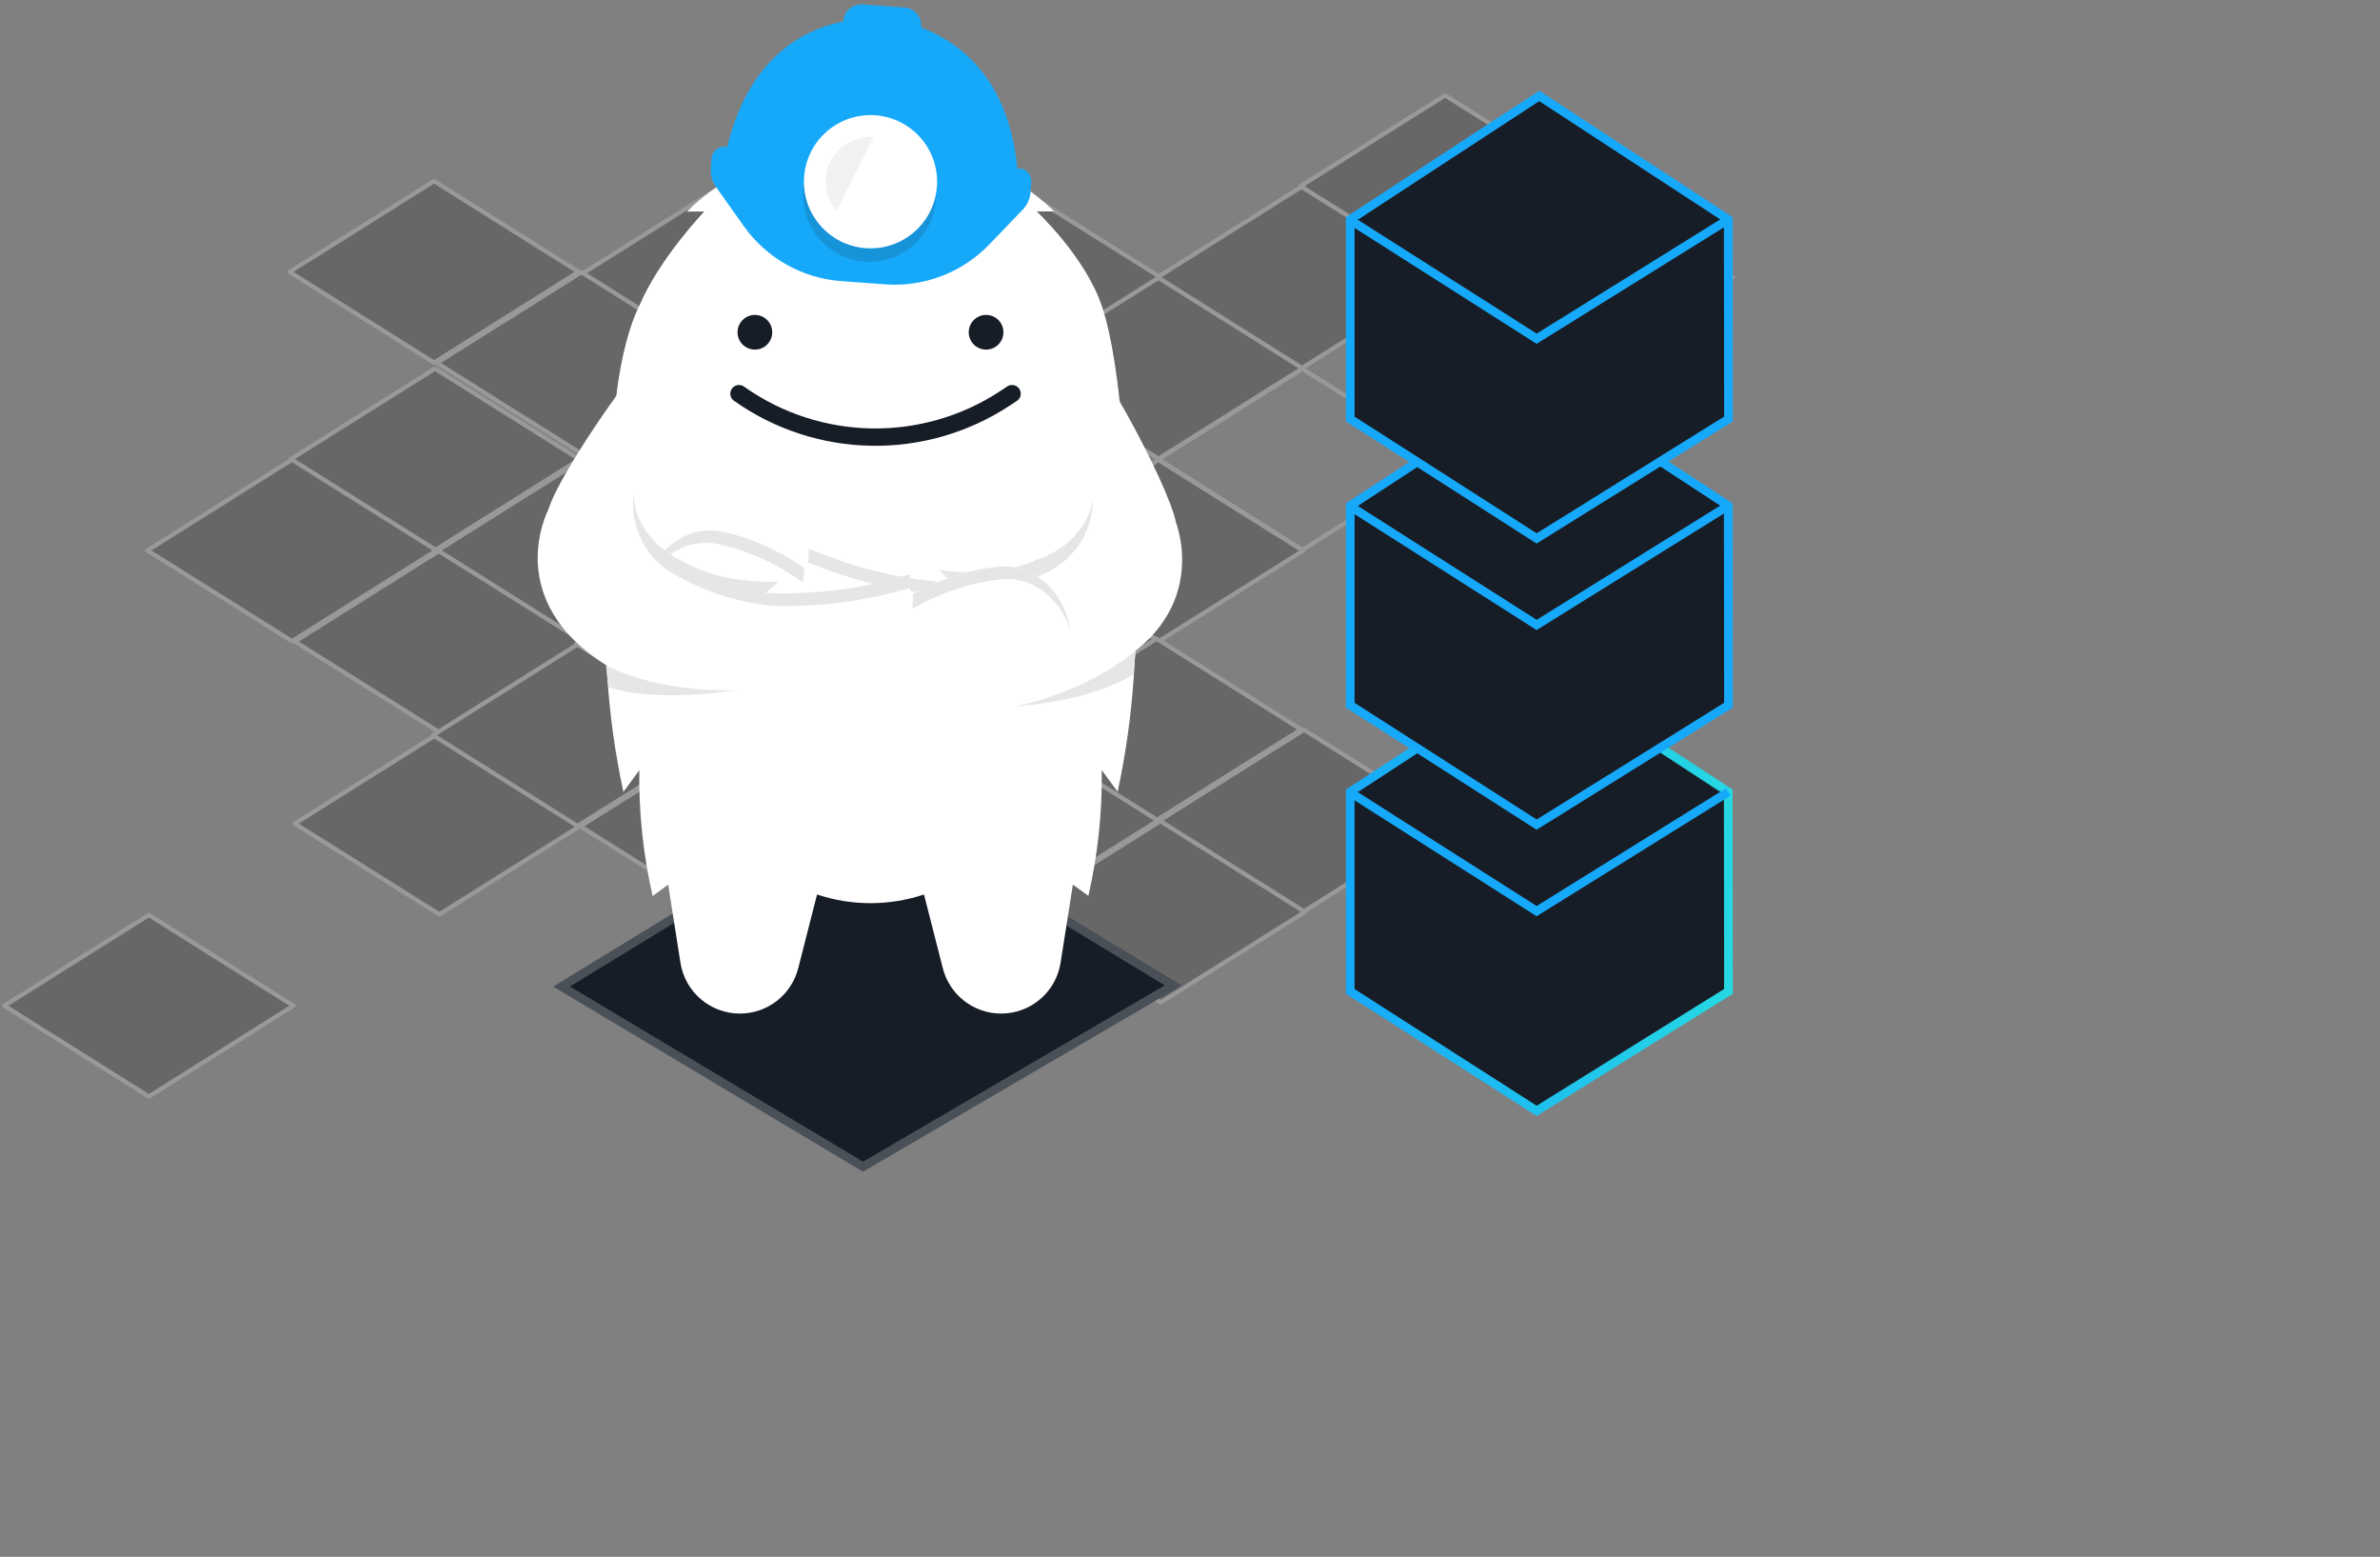 <?xml version="1.0" encoding="utf-8"?>
<svg width="549px" height="359px" viewBox="476 304 549 359" xmlns="http://www.w3.org/2000/svg">
  <rect x="476" y="304" width="549" height="359" fill="#808080" stroke="none"/>
  <desc>Created with Sketch.</desc>
  <defs>
    <linearGradient x1="-0.011" y1="0.5" x2="1.011" y2="0.5" id="linearGradient-1">
      <stop stop-color="#17A9F9" offset="0"/>
      <stop stop-color="#26D8E2" offset="1"/>
    </linearGradient>
    <linearGradient x1="186.73" y1="195.53" x2="275.19" y2="195.53" id="linearGradient-2">
      <stop stop-color="#17A9F9" offset="0"/>
      <stop stop-color="#26D8E2" offset="1"/>
    </linearGradient>
    <linearGradient x1="229.46" y1="231.78" x2="231.46" y2="231.78" id="linearGradient-3">
      <stop stop-color="#17A9F9" offset="0"/>
      <stop stop-color="#26D8E2" offset="1"/>
    </linearGradient>
    <linearGradient x1="186.46" y1="138.13" x2="275.71" y2="138.13" id="linearGradient-4">
      <stop stop-color="#17A9F9" offset="0"/>
      <stop stop-color="#26D8E2" offset="1"/>
    </linearGradient>
    <linearGradient x1="186.73" y1="129.53" x2="275.19" y2="129.53" id="linearGradient-5">
      <stop stop-color="#17A9F9" offset="0"/>
      <stop stop-color="#26D8E2" offset="1"/>
    </linearGradient>
    <linearGradient x1="229.46" y1="165.78" x2="231.46" y2="165.78" id="linearGradient-6">
      <stop stop-color="#17A9F9" offset="0"/>
      <stop stop-color="#26D8E2" offset="1"/>
    </linearGradient>
    <linearGradient x1="186.46" y1="72.13" x2="275.71" y2="72.13" id="linearGradient-7">
      <stop stop-color="#17A9F9" offset="0"/>
      <stop stop-color="#26D8E2" offset="1"/>
    </linearGradient>
    <linearGradient x1="186.73" y1="63.53" x2="275.19" y2="63.53" id="linearGradient-8">
      <stop stop-color="#17A9F9" offset="0"/>
      <stop stop-color="#26D8E2" offset="1"/>
    </linearGradient>
    <linearGradient x1="229.46" y1="99.78" x2="231.46" y2="99.78" id="linearGradient-9">
      <stop stop-color="#17A9F9" offset="0"/>
      <stop stop-color="#26D8E2" offset="1"/>
    </linearGradient>
    <linearGradient x1="64.54" y1="-39.06" x2="64.54" y2="-70.06" id="linearGradient-13">
      <stop stop-color="#17A9F9" offset="0"/>
      <stop stop-color="#26D8E2" offset="1"/>
    </linearGradient>
    <linearGradient x1="64.54" y1="-6.06" x2="64.54" y2="-35.06" id="linearGradient-14">
      <stop stop-color="#17A9F9" offset="0"/>
      <stop stop-color="#26D8E2" offset="1"/>
    </linearGradient>
  </defs>
  <g id="Grid" opacity="0.197" stroke="none" stroke-width="1" fill="none" fill-rule="evenodd" transform="translate(477, 326)" stroke-linecap="round" stroke-linejoin="round">
    <polygon id="Stroke-5" stroke="#FEFEFE" fill="#000000" points="200 41.929 233.337 21 266.671 41.929 233.337 62.855"/>
    <polygon id="Stroke-5-Copy-3" stroke="#FEFEFE" fill="#000000" points="166 20.929 199.337 0 232.671 20.929 199.337 41.855"/>
    <g id="Group" transform="translate(233, 42)" stroke="#FEFEFE">
      <polygon id="Stroke-5-Copy" fill="#000000" points="0 20.929 33.337 0 66.671 20.929 33.337 41.855"/>
      <polygon id="Stroke-5-Copy-7" fill="#000000" points="0 62.929 33.337 42 66.671 62.929 33.337 83.855"/>
      <polygon id="Stroke-5-Copy-5" points="33 41.929 66.337 21 99.671 41.929 66.337 62.855"/>
    </g>
    <g id="Group-Copy-4" transform="translate(133.671, 105)" stroke="#FEFEFE" fill="#000000">
      <polygon id="Stroke-5-Copy-6" points="0 20.929 33.337 -3.55271368e-15 66.671 20.929 33.337 41.855"/>
      <polygon id="Stroke-5-Copy-5" points="66 20.929 99.337 -3.55271368e-15 132.671 20.929 99.337 41.855"/>
    </g>
    <g id="Group-Copy-11" transform="translate(67, 126)" stroke="#FEFEFE">
      <polygon id="Stroke-5-Copy" points="33 20.929 66.337 0 99.671 20.929 66.337 41.855"/>
      <polygon id="Stroke-5-Copy-6" fill="#000000" points="0 41.929 33.337 21 66.671 41.929 33.337 62.855"/>
    </g>
    <g id="Group-Copy-16" transform="translate(33, 63)" stroke="#FEFEFE" fill="#000000">
      <polygon id="Stroke-5-Copy" points="33 20.929 66.337 0 99.671 20.929 66.337 41.855"/>
      <polygon id="Stroke-5-Copy-6" points="0 41.929 33.337 21 66.671 41.929 33.337 62.855"/>
      <polygon id="Stroke-5-Copy-7" points="34 62.929 67.337 42 100.671 62.929 67.337 83.855"/>
      <polygon id="Stroke-5-Copy-5" points="67 41.929 100.337 21 133.671 41.929 100.337 62.855"/>
    </g>
    <g id="Group-Copy-22" transform="translate(0, 189)" stroke="#FEFEFE" fill="#000000">
      <polygon id="Stroke-5-Copy-6" points="0 20.929 33.337 -3.55271368e-15 66.671 20.929 33.337 41.855"/>
    </g>
    <g id="Group-Copy-13" transform="translate(132, 21)" stroke="#FEFEFE" fill="#000000">
      <polygon id="Stroke-5-Copy" points="0 20.929 33.337 0 66.671 20.929 33.337 41.855"/>
    </g>
    <polygon id="Stroke-5-Copy-2" stroke="#FEFEFE" fill="#000000" points="266 41.929 299.337 21 332.671 41.929 299.337 62.855"/>
    <polygon id="Stroke-5-Copy-4" stroke="#FEFEFE" fill="#000000" points="299 20.929 332.337 0 365.671 20.929 332.337 41.855"/>
    <polygon id="Stroke-5-Copy-8" stroke="#FEFEFE" fill="#000000" points="332 41.929 365.337 21 398.671 41.929 365.337 62.855"/>
    <g id="g-1" transform="matrix(1, 0, 0, 1, 98.878, 105.615)" stroke="#FEFEFE" fill="#000000">
      <polygon id="polygon-1" points="33 20.929 66.337 0 99.671 20.929 66.337 41.855"/>
      <polygon id="polygon-2" points="0 41.929 33.337 21 66.671 41.929 33.337 62.855"/>
      <polygon id="polygon-3" points="34 62.929 67.337 42 100.671 62.929 67.337 83.855"/>
      <polygon id="polygon-4" points="67 41.929 100.337 21 133.671 41.929 100.337 62.855"/>
    </g>
    <g id="g-2" transform="matrix(1, 0, 0, 1, 199.449, 125.286)" stroke="#FEFEFE" fill="#000000">
      <polygon id="polygon-5" points="33 20.929 66.337 0 99.671 20.929 66.337 41.855"/>
      <polygon id="polygon-6" points="0 41.929 33.337 21 66.671 41.929 33.337 62.855"/>
      <polygon id="polygon-7" points="34 62.929 67.337 42 100.671 62.929 67.337 83.855"/>
      <polygon id="polygon-8" points="67 41.929 100.337 21 133.671 41.929 100.337 62.855"/>
    </g>
    <g id="g-3" transform="matrix(1, 0, 0, 1, 44.782, 35.766)" stroke="#FEFEFE" fill="#000000">
      <polygon id="polygon-9" points="21 4.929 54.337 -16 87.671 4.929 54.337 25.855"/>
      <polygon id="polygon-12" points="55 25.929 88.337 5 121.671 25.929 88.337 46.855"/>
    </g>
  </g>
  <g id="Gruntwork_Illustrations-04" stroke="none" stroke-width="1" fill="none" fill-rule="evenodd" transform="translate(600, 304)">
    <polygon id="Shape" stroke="#495058" stroke-width="2" fill="#171D26" fill-rule="nonzero" points="146.63 227.23 75.08 269.04 5.54 227.5 76.05 184.42"/>
    <path d="M17.8,115.62 C17.8,115.62 11.8,145.62 19.8,182.62 L23.47,177.62 C23.331,187.375 24.365,197.112 26.55,206.62 L30.13,204 L32.96,222 C34.019,228.756 39.842,233.734 46.68,233.73 L46.68,233.73 C53.028,233.729 58.566,229.422 60.13,223.27 L64.47,206.27 C72.477,208.939 81.133,208.939 89.14,206.27 L93.48,223.27 C95.044,229.422 100.582,233.729 106.93,233.73 L106.93,233.73 C113.768,233.734 119.591,228.756 120.65,222 L123.48,204 L127.06,206.58 C129.245,197.072 130.279,187.335 130.14,177.58 L133.81,182.58 C141.81,145.58 135.81,115.58 135.81,115.58 C135.81,115.58 135.14,85.25 130.14,70.5 C126.3,59.18 115.14,48.75 115.14,48.75 L119.14,48.75 C110.65,40.3 99.26,36 90.43,33.9 C81.469,31.733 72.121,31.733 63.16,33.9 C54.33,36 42.95,40.3 34.46,48.78 L38.46,48.78 C38.46,48.78 28.13,59.53 23.46,70.53 C23.46,70.53 15.64,84.78 17.8,115.62 Z" id="Shape" fill="#FFFFFF" fill-rule="nonzero"/>
    <circle id="Oval" fill="#171D26" fill-rule="nonzero" cx="50.13" cy="76.62" r="4"/>
    <circle id="Oval" fill="#171D26" fill-rule="nonzero" cx="103.46" cy="76.62" r="4"/>
    <path d="M46.46,90.78 L46.46,90.78 C64.751,103.746 89.122,104.166 107.85,91.84 L109.46,90.78" id="Shape" stroke="#171D26" stroke-width="4" stroke-linecap="round"/>
    <path d="M113.41,161.18 C122.3,158.93 126.33,156.52 126.33,156.52 C156.66,144.46 147.33,120.72 147.33,120.72 C147.18,120.02 146.98,119.29 146.75,118.53 C144.92,112.65 139.28,101.14 133.75,91.67 C132.093,102.418 129.069,112.91 124.75,122.89 C122.049,125.842 118.632,128.046 114.83,129.29 C105.05,133.71 92.59,131.43 92.59,131.43 L95.38,134.43 C84.091,133.711 73.011,131.045 62.63,126.55 L62.26,131.55 C62.26,131.55 53.17,124.55 42.01,122.55 C30.85,120.55 19.88,133.89 25.64,147 C31.4,160.11 55.83,155.71 55.83,155.71 L52.83,158.82 C63.15,159.96 85.23,161.82 85.23,161.82 L82.23,164.93 C92.757,164.849 103.241,163.574 113.48,161.13" id="Shape" fill="#FFFFFF" fill-rule="nonzero"/>
    <path d="M94.4,137.22 C83.389,136.489 72.576,133.937 62.4,129.67 L62.63,126.5 C73.011,130.995 84.091,133.661 95.38,134.38 L92.59,131.38 C92.59,131.38 105.05,133.66 114.83,129.24 C125.66,125.57 128.18,117.24 128.06,114.37 L128.06,114.49 C128.362,121.946 124.171,128.859 117.42,132.04 C110.185,135.334 102.348,137.097 94.4,137.22 Z" id="Shape" fill="#E6E6E6" fill-rule="nonzero"/>
    <path d="M61.28,134.36 C61.28,134.36 52.19,127.36 41.03,125.36 C34.23,124.14 27.51,128.63 24.59,135.28 C26.65,127.12 34.28,121.14 42,122.52 C51.3,124.18 59.16,129.33 61.52,131 L61.28,134.36 Z" id="Shape" fill="#E6E6E6" fill-rule="nonzero"/>
    <path d="M31.79,161.45 C23.19,158.26 19.45,155.45 19.45,155.45 C-9.42,140.22 2.45,117.6 2.45,117.6 C2.67,116.92 2.95,116.21 3.26,115.48 C5.66,109.81 12.5,99 19,90.15 C19.495,101.012 21.377,111.766 24.6,122.15 C26.969,125.376 30.131,127.935 33.78,129.58 C43.03,135.02 55.67,134.09 55.67,134.09 L52.58,136.73 C63.886,137.225 75.193,135.76 86,132.4 L85.83,137.4 C85.83,137.4 95.62,131.4 106.93,130.61 C118.24,129.82 127.72,144.28 120.58,156.72 C113.44,169.16 89.63,162.15 89.63,162.15 L92.32,165.57 C81.94,165.57 59.78,165.12 59.78,165.12 L62.47,168.54 C52.01,167.334 41.721,164.946 31.8,161.42" id="Shape" fill="#FFFFFF" fill-rule="nonzero"/>
    <path d="M53.25,139.65 C64.277,140.103 75.304,138.724 85.88,135.57 L86,132.4 C75.199,135.757 63.9,137.222 52.6,136.73 L55.69,134.09 C55.69,134.09 43,135 33.79,129.58 C23.41,124.78 21.79,116.2 22.23,113.38 L22.23,113.5 C21.131,120.882 24.558,128.205 30.93,132.09 C37.771,136.119 45.369,138.692 53.25,139.65 Z" id="Shape" fill="#E6E6E6" fill-rule="nonzero"/>
    <path d="M86.49,140.36 C86.49,140.36 96.28,134.36 107.59,133.57 C114.48,133.09 120.68,138.27 122.87,145.2 C121.7,136.86 114.75,130.1 106.92,130.65 C97.49,131.31 89.13,135.59 86.6,136.99 L86.49,140.36 Z" id="Shape" fill="#E6E6E6" fill-rule="nonzero"/>
    <path d="M15.79,153.45 C15.79,153.45 27.01,159.74 45.88,159.14 C45.88,159.14 27.77,162.2 16.35,158.47 L15.79,153.45 Z" id="Shape" fill="#E6E6E6" fill-rule="nonzero"/>
    <path d="M138,149.92 C138,149.92 128.68,158.79 110.26,162.92 C110.26,162.92 127.33,161.92 137.47,155.46 L138,149.92 Z" id="Shape" fill="#E6E6E6" fill-rule="nonzero"/>
    <polygon id="Shape" stroke="url(#linearGradient-1)" stroke-width="2" fill="#171D26" fill-rule="nonzero" points="274.71 228.62 230.46 256.16 187.46 228.62 187.46 182.62 231.06 154.12 274.66 182.62"/>
    <polyline id="Shape" stroke="url(#linearGradient-2)" stroke-width="2" fill="#171D26" fill-rule="nonzero" points="274.66 182.62 230.46 210.11 187.27 182.62"/>
    <path d="M230.46,210.28 L230.46,255.28" id="Shape" stroke="url(#linearGradient-3)" stroke-width="2" fill="#171D26" fill-rule="nonzero"/>
    <polygon id="Shape" stroke="url(#linearGradient-4)" stroke-width="2" fill="#171D26" fill-rule="nonzero" points="274.71 162.62 230.46 190.16 187.46 162.62 187.46 116.62 231.06 88.12 274.66 116.62"/>
    <polyline id="Shape" stroke="url(#linearGradient-5)" stroke-width="2" fill="#171D26" fill-rule="nonzero" points="274.66 116.62 230.46 144.11 187.27 116.62"/>
    <path d="M230.46,144.28 L230.46,189.28" id="Shape" stroke="url(#linearGradient-6)" stroke-width="2" fill="#171D26" fill-rule="nonzero"/>
    <polygon id="Shape" stroke="url(#linearGradient-7)" stroke-width="2" fill="#171D26" fill-rule="nonzero" points="274.71 96.62 230.46 124.16 187.46 96.62 187.46 50.62 231.06 22.12 274.66 50.62"/>
    <polyline id="Shape" stroke="url(#linearGradient-8)" stroke-width="2" fill="#171D26" fill-rule="nonzero" points="274.66 50.62 230.46 78.11 187.27 50.62"/>
    <path d="M230.46,78.28 L230.46,123.28" id="Shape" stroke="url(#linearGradient-9)" stroke-width="2" fill="#171D26" fill-rule="nonzero"/>
    <path d="M110.81,40.46 C108.81,11.28 88.63,5.59 81.68,4.57 L81.68,4.57 C81.68,4.57 80.68,4.45 79.68,4.38 C78.68,4.31 77.68,4.28 77.68,4.28 L77.68,4.28 C69.68,4.19 49.6,6.9 43.36,35.47 C43.36,35.47 50.53,49.47 75.53,51.65 L75.53,51.65 C76.53,51.72 75.86,51.65 76.03,51.65 L76.53,51.65 L76.53,51.65 C104.46,53.45 110.81,40.46 110.81,40.46 Z" id="Shape" fill="#17A9F9" fill-rule="nonzero"/>
    <path d="M53.91,21.85 C53.91,21.85 58.83,29 52.4,42.22" id="Shape"/>
    <path d="M73.818,1.33 L83.538,1.33 C85.825,1.33 87.678,3.184 87.678,5.47 L87.678,32.33 L69.678,32.33 L69.678,5.47 C69.678,4.372 70.114,3.319 70.891,2.543 C71.667,1.767 72.72,1.33 73.818,1.33 L73.818,1.33 Z" id="Shape" fill="url(#linearGradient-13)" fill-rule="nonzero" transform="translate(78.678, 16.83) rotate(4.23) translate(-78.678, -16.83) "/>
    <path d="M41.16,43.11 L47.6,52.18 C52.811,59.52 61.023,64.154 70,64.82 L80.21,65.57 C89.182,66.227 97.98,62.85 104.21,56.36 L111.91,48.36 C112.974,47.25 113.618,45.804 113.73,44.27 L113.9,42.01 C114.02,40.359 112.781,38.923 111.13,38.8 L107.5,41.5 C99.209,47.671 89.046,50.799 78.72,50.36 L76.19,50.25 L73.69,50 C63.412,48.914 53.822,44.324 46.53,37 L43.34,33.8 C41.689,33.68 40.253,34.919 40.13,36.57 L40,38.8 C39.875,40.328 40.285,41.851 41.16,43.11 L41.16,43.11 Z" id="Shape" fill="url(#linearGradient-14)" fill-rule="nonzero"/>
    <path d="M75.74,56.22 C68.057,55.645 61.99,49.463 61.56,41.77 C60.293,47.636 62.557,53.702 67.358,57.303 C72.159,60.903 78.617,61.378 83.893,58.518 C89.169,55.658 92.296,49.988 91.9,44 C90.348,51.555 83.432,56.785 75.74,56.22 L75.74,56.22 Z" id="Shape" fill="#171D26" fill-rule="nonzero" opacity="0.15"/>
    <circle id="Oval" fill="#FFFFFF" fill-rule="nonzero" transform="translate(76.803, 41.906) rotate(-85.77) translate(-76.803, -41.906) " cx="76.803" cy="41.906" r="15.36"/>
    <path d="M69,48.61 C66.252,45.468 65.679,40.974 67.551,37.243 C69.423,33.512 73.368,31.285 77.53,31.61" id="Shape" fill="#F2F2F2" fill-rule="nonzero"/>
  </g>
</svg>